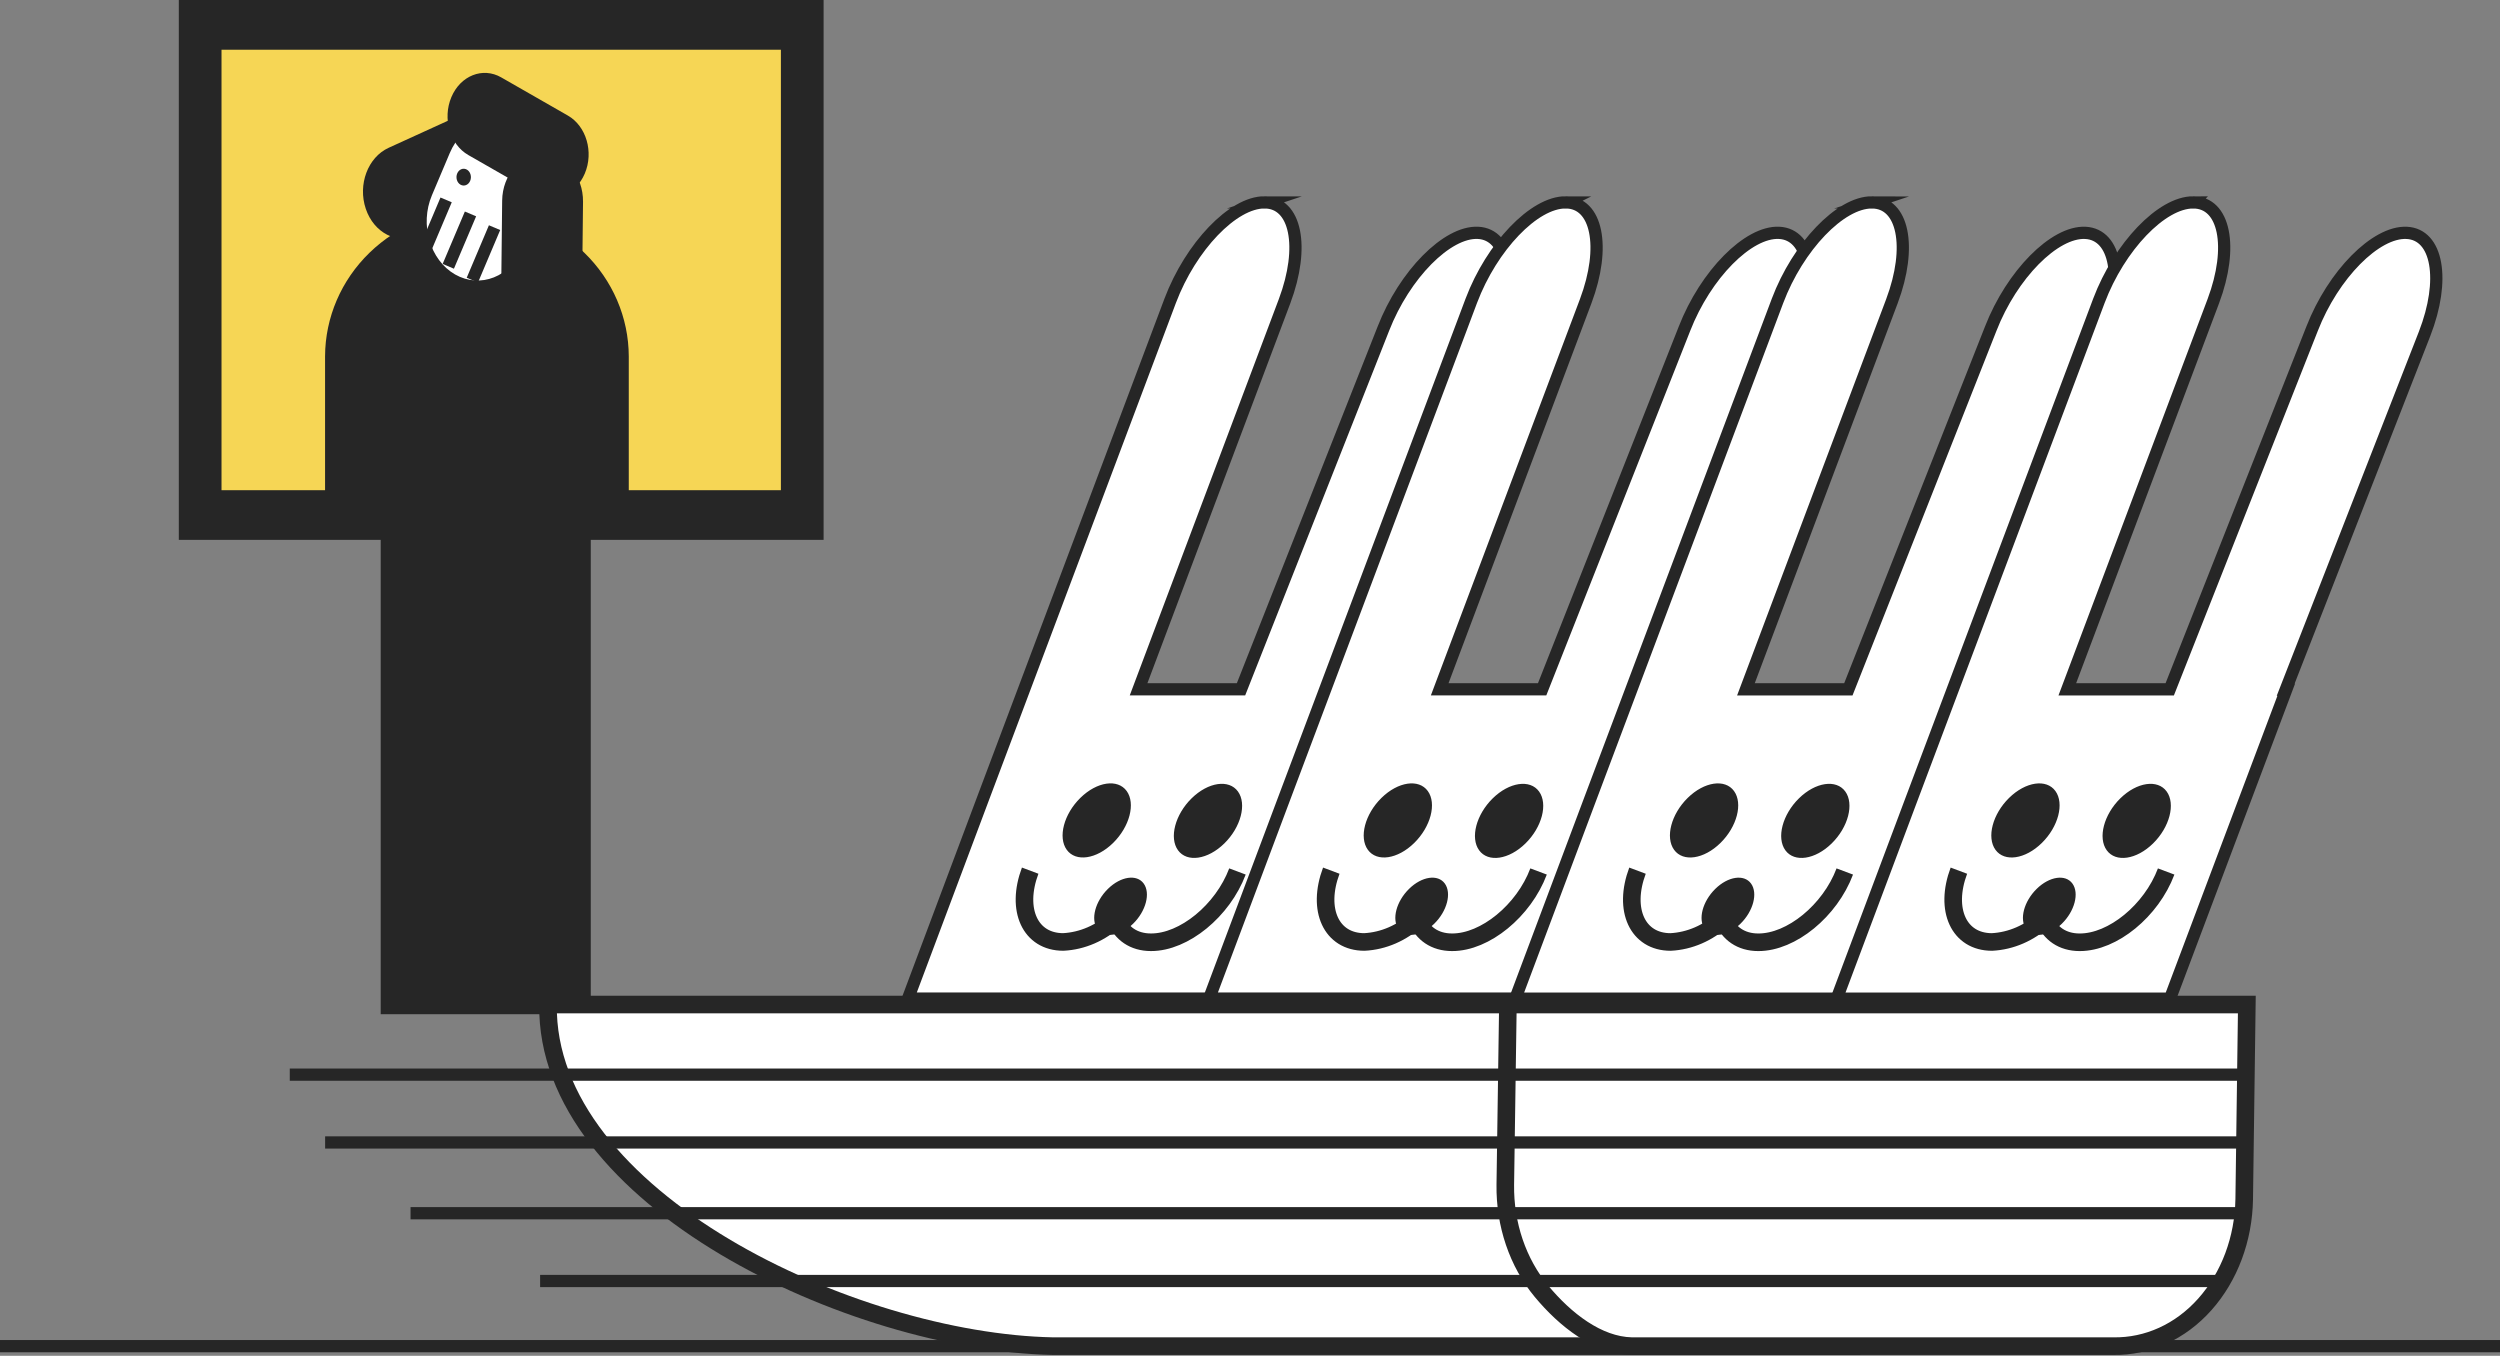 <svg width="520" height="282" fill="none" xmlns="http://www.w3.org/2000/svg"><rect width="100%" height="100%" fill="#808080" stroke="none"/><path d="M263.021 42.094c6.522 0 8.405 9.25 4.176 20.537l-30.373 80.746h21.305l29.617-75.026c4.388-11.255 13.258-20.229 19.674-19.92 6.417.308 8.101 9.744 3.712 21.015l-28.888 74.008h.12l-24.182 64.256h-69.324l15.299-40.789 8.883-23.621 30.36-80.746c4.269-11.286 13.072-20.491 19.621-20.46z" fill="#fff" stroke="#262626" stroke-width="2.545" stroke-miterlimit="10"/><path d="M228.264 193.223c-1.45-1.998-.47-5.732 2.189-8.34 2.659-2.609 5.989-3.103 7.438-1.105 1.45 1.999.469 5.733-2.189 8.341-2.659 2.608-5.989 3.103-7.438 1.104zM221.887 176.763c-1.88-2.591-.612-7.428 2.83-10.805s7.755-4.015 9.635-1.424c1.879 2.591.612 7.428-2.831 10.805-3.442 3.377-7.755 4.014-9.634 1.424zM245.027 176.857c-1.879-2.591-.612-7.429 2.83-10.806 3.442-3.377 7.756-4.014 9.635-1.423 1.879 2.59.612 7.428-2.83 10.805s-7.756 4.014-9.635 1.424z" fill="#262626"/><path d="M257.391 181.265c-3.063 8.157-11.123 14.756-17.991 14.726-3.606 0-6.165-1.866-7.331-4.796-3.119 2.872-6.937 4.528-10.911 4.734-6.868 0-9.943-6.677-6.881-14.833" stroke="#262626" stroke-width="3.659" stroke-miterlimit="10"/><path d="M325.654 42.094c6.522 0 8.405 9.25 4.176 20.537l-30.373 80.746h21.305l29.617-75.026c4.388-11.255 13.257-20.229 19.674-19.92 6.417.308 8.1 9.744 3.712 21.015l-28.888 74.008h.119l-24.181 64.256h-69.324l15.299-40.789 8.883-23.621 30.359-80.746c4.269-11.286 13.072-20.491 19.622-20.46z" fill="#fff" stroke="#262626" stroke-width="2.545" stroke-miterlimit="10"/><path d="M290.897 193.225c-1.45-1.998-.47-5.732 2.189-8.34 2.658-2.609 5.988-3.103 7.438-1.105 1.449 1.998.469 5.733-2.189 8.341-2.659 2.608-5.989 3.103-7.438 1.104zM284.519 176.765c-1.879-2.591-.612-7.429 2.83-10.805 3.443-3.377 7.756-4.015 9.635-1.424 1.879 2.59.612 7.428-2.83 10.805s-7.756 4.014-9.635 1.424zM307.66 176.861c-1.879-2.591-.612-7.429 2.83-10.806 3.442-3.377 7.756-4.014 9.635-1.423 1.879 2.59.612 7.428-2.83 10.805s-7.756 4.014-9.635 1.424z" fill="#262626"/><path d="M320.023 181.267c-3.062 8.157-11.123 14.756-17.99 14.725-3.606 0-6.165-1.865-7.331-4.795-3.119 2.872-6.937 4.528-10.911 4.734-6.868 0-9.944-6.677-6.881-14.833" stroke="#262626" stroke-width="3.659" stroke-miterlimit="10"/><path d="M389.349 42.098c6.523 0 8.405 9.25 4.176 20.537l-30.373 80.746h21.305l29.617-75.026c4.388-11.255 13.258-20.229 19.674-19.92 6.417.308 8.101 9.744 3.712 21.015l-28.888 74.008h.12l-24.182 64.256h-69.324l15.299-40.789 8.883-23.621 30.36-80.746c4.269-11.286 13.072-20.491 19.621-20.46z" fill="#fff" stroke="#262626" stroke-width="2.545" stroke-miterlimit="10"/><path d="M354.592 193.227c-1.45-1.998-.469-5.732 2.189-8.34 2.659-2.609 5.989-3.103 7.438-1.105 1.45 1.998.47 5.733-2.189 8.341-2.659 2.608-5.989 3.103-7.438 1.104zM348.215 176.767c-1.879-2.591-.612-7.429 2.83-10.805 3.442-3.377 7.756-4.015 9.635-1.424 1.879 2.59.612 7.428-2.83 10.805-3.443 3.377-7.756 4.014-9.635 1.424zM371.355 176.859c-1.879-2.591-.612-7.429 2.83-10.806 3.442-3.377 7.756-4.014 9.635-1.423 1.879 2.59.612 7.428-2.83 10.805s-7.756 4.014-9.635 1.424z" fill="#262626"/><path d="M383.715 181.269c-3.063 8.157-11.123 14.756-17.991 14.725-3.606 0-6.164-1.865-7.331-4.795-3.119 2.872-6.937 4.528-10.911 4.734-6.867 0-9.943-6.677-6.881-14.833" stroke="#262626" stroke-width="3.659" stroke-miterlimit="10"/><g clip-path="url(#a)"><path d="M79.186 109.771h43.693v101.185H79.186V109.771z" fill="#262626"/><path d="M41.639 5.17H166.87v101.934H41.639V5.17z" fill="#F6D655"/><path d="M46.076 10.338v91.617h116.351V10.338H46.077zM37.194 0H171.31v112.293H37.194V0z" fill="#262626"/><path d="M130.785 103.636V74.127c-.022-8.102-3.361-15.866-9.287-21.597-5.926-5.731-13.958-8.964-22.341-8.99-8.369.048-16.378 3.29-22.286 9.019-5.907 5.728-9.234 13.48-9.257 21.568v29.509" fill="#262626"/><path d="m107.403 29.123.006.02c1.694 5.029-.435 10.703-4.755 12.675l-15.678 7.155c-4.32 1.972-9.195-.506-10.89-5.535l-.006-.02c-1.694-5.028.435-10.703 4.755-12.674l15.678-7.156c4.32-1.971 9.196.507 10.89 5.535z" fill="#262626"/><path d="M93.558 31.822c2.577-6.097 8.913-8.607 14.15-5.607 5.238 3 7.394 10.374 4.817 16.47l-3.717 8.793c-2.578 6.097-8.913 8.607-14.15 5.607-5.238-3-7.394-10.373-4.817-16.47l3.717-8.793z" fill="#fff"/><path d="M112.956 32.08h.018c4.64.068 8.354 4.501 8.295 9.902l-.211 19.6c-.059 5.4-3.867 9.724-8.507 9.656h-.018c-4.64-.068-8.354-4.501-8.296-9.902l.212-19.6c.058-5.4 3.867-9.724 8.507-9.656z" fill="#262626"/><path d="m93.885 20.206.008-.018c1.884-4.458 6.516-6.293 10.345-4.1l13.882 7.951c3.83 2.194 5.406 7.585 3.522 12.042l-.008.018c-1.884 4.457-6.516 6.293-10.345 4.1l-13.882-7.951c-3.83-2.194-5.406-7.585-3.522-12.042z" fill="#262626"/><path d="m102.867 47.35-4.619 10.917M97.863 44.496l-4.619 10.897M92.793 41.58l-4.619 10.918" stroke="#262626" stroke-width="2.545" stroke-miterlimit="10"/><path d="M95.1 36.075c.367-.865 1.266-1.222 2.01-.796.744.426 1.05 1.473.684 2.34-.365.865-1.265 1.221-2.009.795-.744-.426-1.05-1.473-.684-2.339z" fill="#262626"/></g><path d="M456.197 42.098c6.522 0 8.405 9.25 4.176 20.537L430 143.381h21.304l29.618-75.026c4.388-11.255 13.257-20.229 19.674-19.92 6.417.308 8.1 9.744 3.712 21.015l-28.888 74.008h.119l-24.181 64.256h-69.324l15.299-40.789 8.883-23.621 30.359-80.746c4.269-11.286 13.072-20.491 19.622-20.46z" fill="#fff" stroke="#262626" stroke-width="2.545" stroke-miterlimit="10"/><path d="M421.439 193.227c-1.449-1.998-.469-5.732 2.19-8.34 2.658-2.609 5.988-3.103 7.438-1.105 1.449 1.998.469 5.733-2.189 8.341-2.659 2.608-5.989 3.103-7.439 1.104zM415.062 176.767c-1.879-2.591-.612-7.429 2.83-10.805 3.443-3.377 7.756-4.015 9.635-1.424 1.879 2.59.612 7.428-2.83 10.805s-7.756 4.014-9.635 1.424zM438.203 176.859c-1.879-2.591-.612-7.429 2.83-10.806 3.442-3.377 7.756-4.014 9.635-1.423 1.879 2.59.612 7.428-2.83 10.805s-7.756 4.014-9.635 1.424z" fill="#262626"/><path d="M450.562 181.269c-3.062 8.157-11.123 14.756-17.99 14.725-3.606 0-6.165-1.865-7.331-4.795-3.119 2.872-6.937 4.528-10.911 4.734-6.868 0-9.943-6.677-6.881-14.833" stroke="#262626" stroke-width="3.659" stroke-miterlimit="10"/><path d="m376.741 208.943 5.803 22.051L385 279.996H218.976c-41.562-.817-105.57-30.718-104.986-71.053h262.751z" fill="#fff" stroke="#262626" stroke-width="3.659" stroke-miterlimit="10"/><path d="m467.34 208.943-.544 40.491c-.132 8.254-3.07 16.111-8.171 21.852-5.1 5.741-11.949 8.825-19.046 8.71H339.392c-7.093-.162-13.841-5.485-18.769-11.421-4.927-5.935-7.631-13.899-7.521-22.148l.543-37.484H467.34z" fill="#fff" stroke="#262626" stroke-width="3.659" stroke-miterlimit="10"/><path d="M466.508 223.527H60.272M466.508 237.631H67.625M466.508 252.35H85.394M462.82 266.449H112.343" stroke="#262626" stroke-width="2.545"/><path d="M0 280h520" stroke="#262626" stroke-width="2.545" stroke-miterlimit="10"/><defs><clipPath id="a"><path fill="#fff" transform="matrix(-1 0 0 1 171.309 0)" d="M0 0h161.612v239.162H0z"/></clipPath></defs></svg>